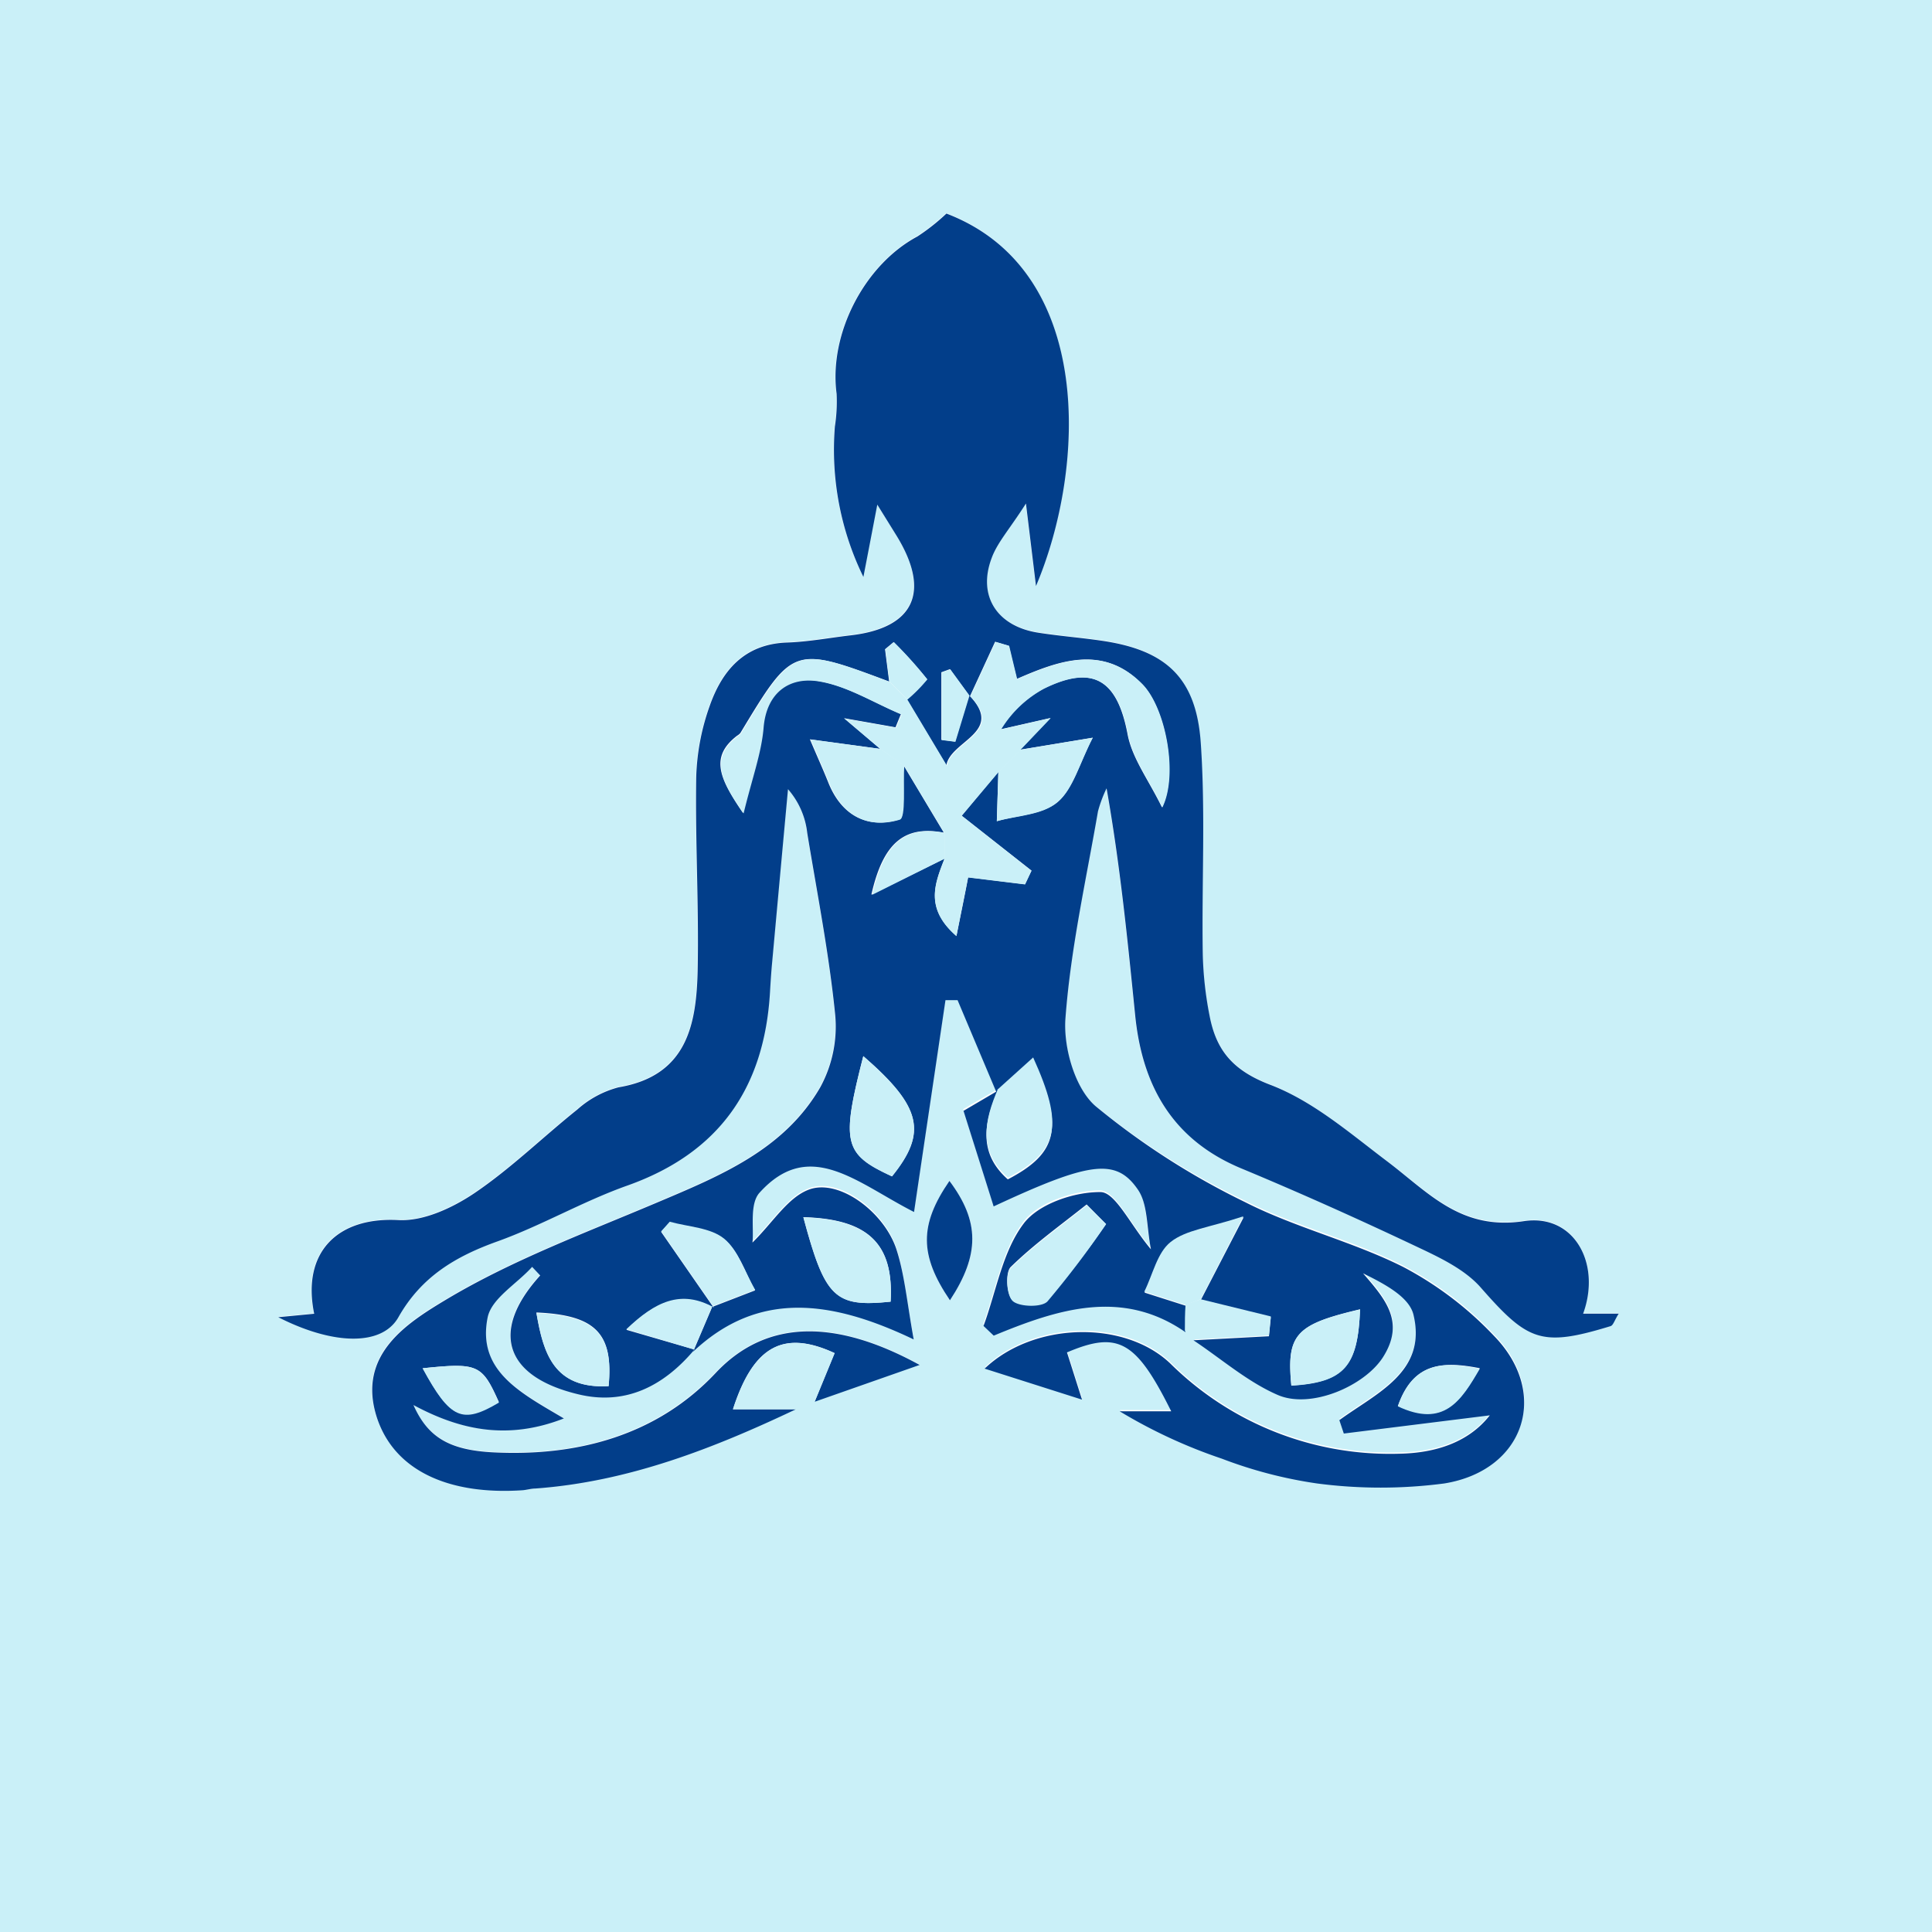 <svg id="Layer_1" data-name="Layer 1" xmlns="http://www.w3.org/2000/svg" viewBox="0 0 225 225"><defs><style>.cls-1{fill:#caf0f8;}.cls-2{fill:#023e8a;}</style></defs><path class="cls-1" d="M1388,1387h225v225H1388Zm116.23,126.82-4.06,2.35c1.16,3.68,2.33,7.37,3.51,11.13,11.11-5.13,14.22-5.63,16.77-2,1.2,1.73,1,4.41,1.55,7-2.46-2.94-4.15-6.65-5.88-6.67-3,0-7.2,1.37-8.93,3.65-2.49,3.28-3.21,7.89-4.69,11.94l1.19,1.13c7.48-3.1,15-5.51,22.32-.41l1,1c3.25,2.16,6.28,4.83,9.8,6.36,3.9,1.7,10.18-1.07,12.29-4.42,2.58-4.09.25-6.73-2.34-9.74,2.45,1.21,5.36,2.72,5.87,4.81,1.61,6.68-4.29,9.12-8.63,12.29l.52,1.56,17-2.12c-2.47,3.15-6.31,4.39-10.53,4.47a36.38,36.38,0,0,1-26.67-10.5c-5.37-5.12-16-4.83-21.63.59l11.34,3.61c-.69-2.17-1.22-3.85-1.75-5.5,6-2.53,8-1.36,12.14,6.86h-6a60,60,0,0,0,11.88,5.51,51.69,51.69,0,0,0,11.08,2.89,56.88,56.88,0,0,0,14.86,0c9.31-1.52,12.29-10.45,5.82-17.13a40.45,40.45,0,0,0-10.62-8.08c-5.91-3-12.52-4.56-18.42-7.55a87.53,87.53,0,0,1-17.45-11.07c-2.4-2.06-3.77-6.82-3.52-10.21.6-8.09,2.41-16.1,3.79-24.13a15.12,15.12,0,0,1,1-2.68c1.58,8.93,2.45,17.67,3.33,26.41.82,8.21,4.31,14.5,12.33,17.84,6.9,2.87,13.73,5.94,20.49,9.14,2.65,1.25,5.56,2.62,7.43,4.75,5.49,6.26,7,7,15.12,4.49.31-.1.46-.69.94-1.45h-4.14c2.16-5.84-1-11.64-6.87-10.78-7.42,1.09-11.21-3.43-16-7-4.34-3.28-8.67-7-13.63-8.9-4.27-1.64-6.19-4-7-8a41.9,41.9,0,0,1-.8-7.41c-.12-8.13.33-16.3-.23-24.4-.53-7.62-4.1-10.8-11.53-11.88-2.47-.36-5-.55-7.42-.94-4.77-.75-7.06-4.27-5.41-8.67.69-1.84,2.11-3.41,4-6.37.5,4.09.8,6.54,1.17,9.61,5.8-13.67,6.91-36.75-10.43-43.38a23.89,23.89,0,0,1-3.38,2.67c-6.19,3.34-10.33,11.37-9.41,18.31a19,19,0,0,1-.2,3.82,33.7,33.7,0,0,0,3.32,17.52c.47-2.44.94-4.87,1.62-8.42l2.25,3.63c4,6.52,2.06,10.73-5.34,11.59-2.48.28-5,.76-7.43.84-4.95.17-7.55,3.25-9,7.38a26.87,26.87,0,0,0-1.57,8.3c-.12,7.48.32,15,.17,22.44-.14,6.36-1.21,12.34-9.22,13.68a11.64,11.64,0,0,0-4.79,2.58c-4,3.2-7.74,6.88-12,9.75-2.54,1.71-5.93,3.29-8.84,3.13-7.1-.39-11.28,3.75-9.81,10.91l-4.19.4c6.49,3.26,12.14,3.36,14,0,2.67-4.72,6.65-7.08,11.54-8.83,5.16-1.84,10-4.67,15.12-6.5,10.71-3.8,15.94-11.38,16.61-22.46.07-1.17.14-2.33.25-3.49q.91-10.11,1.85-20.21a9.31,9.31,0,0,1,2.24,5.1c1.16,7.06,2.55,14.1,3.26,21.21a14.77,14.77,0,0,1-1.73,8.38c-4.24,7.35-11.77,10.38-19.19,13.52-8.23,3.48-16.71,6.64-24.33,11.19-4.56,2.72-10.49,6.42-8.14,13.74,2,6.17,8.27,9.09,17,8.5.5,0,1-.17,1.48-.2,10.81-.79,20.69-4.65,30.34-9.23l2.17-.87,12.23-4.29c-9.59-5.26-17.71-5.46-23.73.91-6.82,7.23-16,9.77-25.93,9.27-5.27-.27-7.66-1.88-9.29-5.51,5.49,3,11,4.09,17.52,1.56-5-3-10.14-5.51-8.88-11.76.45-2.22,3.38-3.94,5.18-5.89l.94,1c-5.84,6.43-4.21,11.77,4.44,13.84,5.56,1.34,10-1,13.53-5.21l-.14.15c7.63-7.19,16.15-6,25.69-1.43-.82-4.38-1.09-7.52-2-10.45-1.4-4.4-6.69-8.35-10.2-7-2.46.91-4.18,3.81-6.58,6.17.19-1.61-.36-4.49.82-5.8,5.85-6.46,11.34-1.16,18,2.24,1.31-8.85,2.49-16.76,3.66-24.67l1.41,0,4.52,10.72Zm-5.66,10.71c-3.52,5.12-3.5,8.65.06,13.9C1502.12,1533.12,1502.1,1529.23,1498.57,1524.53Z" transform="translate(-1388 -1387)"/><path class="cls-2" d="M1468.88,1544.17c-3.55,4.22-8,6.55-13.53,5.21-8.65-2.07-10.28-7.41-4.44-13.84l-.94-1c-1.8,2-4.73,3.67-5.18,5.89-1.26,6.25,3.89,8.8,8.88,11.76-6.49,2.53-12,1.41-17.52-1.56,1.63,3.63,4,5.24,9.29,5.51,9.88.5,19.11-2,25.93-9.27,6-6.37,14.14-6.17,23.73-.91l-12.23,4.29,2.33-5.67c-6-2.78-9.49-.76-11.84,6.54h7.34c-9.65,4.58-19.53,8.44-30.34,9.23-.49,0-1,.16-1.48.2-8.7.59-15-2.33-17-8.5-2.35-7.32,3.58-11,8.14-13.74,7.62-4.55,16.1-7.71,24.33-11.19,7.42-3.14,14.95-6.17,19.19-13.52a14.77,14.77,0,0,0,1.73-8.38c-.71-7.11-2.1-14.15-3.26-21.21a9.31,9.31,0,0,0-2.24-5.1q-.93,10.1-1.85,20.21c-.11,1.16-.18,2.32-.25,3.49-.67,11.08-5.9,18.66-16.61,22.46-5.16,1.83-10,4.66-15.12,6.5-4.89,1.75-8.87,4.11-11.54,8.83-1.91,3.38-7.56,3.28-14,0l4.19-.4c-1.47-7.16,2.71-11.3,9.81-10.91,2.91.16,6.3-1.42,8.84-3.13,4.25-2.87,8-6.55,12-9.75a11.64,11.64,0,0,1,4.79-2.58c8-1.34,9.08-7.32,9.22-13.68.15-7.48-.29-15-.17-22.44a26.87,26.87,0,0,1,1.57-8.3c1.45-4.13,4.05-7.21,9-7.38,2.48-.08,5-.56,7.43-.84,7.4-.86,9.34-5.07,5.34-11.59l-2.25-3.63c-.68,3.55-1.15,6-1.62,8.42a33.7,33.7,0,0,1-3.32-17.52,19,19,0,0,0,.2-3.82c-.92-6.94,3.22-15,9.41-18.31a23.89,23.89,0,0,0,3.38-2.67c17.34,6.63,16.23,29.71,10.43,43.38-.37-3.07-.67-5.52-1.17-9.61-1.91,3-3.33,4.53-4,6.37-1.65,4.4.64,7.92,5.41,8.67,2.46.39,5,.58,7.42.94,7.43,1.08,11,4.26,11.53,11.88.56,8.1.11,16.27.23,24.4a41.9,41.9,0,0,0,.8,7.41c.77,4,2.69,6.34,7,8,5,1.89,9.29,5.62,13.63,8.9,4.81,3.62,8.6,8.14,16,7,5.83-.86,9,4.94,6.87,10.78h4.14c-.48.76-.63,1.35-.94,1.45-8.08,2.47-9.63,1.77-15.12-4.49-1.87-2.13-4.78-3.5-7.43-4.75-6.76-3.2-13.59-6.27-20.49-9.14-8-3.34-11.51-9.63-12.33-17.84-.88-8.74-1.75-17.48-3.33-26.41a15.12,15.12,0,0,0-1,2.68c-1.38,8-3.19,16-3.79,24.13-.25,3.39,1.12,8.15,3.52,10.21A87.53,87.53,0,0,0,1533,1527c5.9,3,12.51,4.58,18.42,7.55a40.45,40.45,0,0,1,10.62,8.08c6.47,6.68,3.49,15.61-5.82,17.13a56.88,56.88,0,0,1-14.86,0,51.69,51.69,0,0,1-11.08-2.89,60,60,0,0,1-11.88-5.51h6c-4.09-8.22-6.18-9.39-12.14-6.86.53,1.65,1.06,3.33,1.75,5.5l-11.34-3.61c5.67-5.42,16.26-5.71,21.63-.59a36.38,36.38,0,0,0,26.67,10.5c4.22-.08,8.06-1.32,10.53-4.47l-17,2.12-.52-1.56c4.34-3.17,10.24-5.61,8.63-12.29-.51-2.09-3.42-3.6-5.87-4.81,2.59,3,4.92,5.65,2.34,9.74-2.11,3.35-8.39,6.12-12.29,4.42-3.52-1.53-6.55-4.2-9.8-6.36l8.79-.47.22-2.21-8.16-2,5-9.65c-4,1.31-6.69,1.56-8.48,3-1.56,1.24-2.08,3.8-3.06,5.78l4.83,1.54c0,1,0,2-.08,3.06-7.36-5.1-14.84-2.69-22.32.41l-1.19-1.13c1.48-4,2.2-8.66,4.69-11.94,1.73-2.28,5.88-3.68,8.93-3.65,1.73,0,3.42,3.73,5.88,6.67-.52-2.63-.35-5.31-1.55-7-2.55-3.68-5.66-3.18-16.77,2-1.18-3.76-2.35-7.45-3.51-11.13l4-2.35c-1.59,3.68-2.33,7.25,1.16,10.33,5.9-3.08,6.53-6.09,2.94-14-1.44,1.3-2.85,2.58-4.27,3.85l-4.52-10.72-1.41,0c-1.17,7.91-2.35,15.82-3.66,24.67-6.68-3.4-12.17-8.7-18-2.24-1.18,1.31-.63,4.19-.82,5.8,2.4-2.36,4.12-5.26,6.58-6.17,3.51-1.31,8.8,2.64,10.2,7,.94,2.93,1.21,6.07,2,10.45-9.54-4.56-18.06-5.76-25.69,1.43l2.22-5.21,5-1.93c-1.16-2-1.89-4.57-3.58-5.93s-4.2-1.36-6.36-2l-1,1.12,6.15,8.87c-3.84-2.14-6.85-.68-10.2,2.53ZM1498,1487c-1.1,2.88-2.35,5.76,1.39,9,.56-2.81,1-4.9,1.36-6.83l6.63.81.75-1.59L1500,1482l4.27-5.13-.18,5.76c2.41-.69,5.35-.76,7.09-2.24s2.53-4.47,4.08-7.48l-8.46,1.4,3.52-3.69-5.77,1.31a13.17,13.17,0,0,1,5-4.74c5.76-2.84,8.58-1,9.77,5.34.53,2.79,2.45,5.31,4,8.49,1.87-3.76.42-11.55-2.31-14.34-4.53-4.63-9.64-2.78-14.6-.61-.37-1.52-.65-2.69-.93-3.86l-1.59-.47-2.94,6.37-2.32-3.18-1,.36v7.87l1.59.2,1.64-5.39c4.21,4.33-2.18,5.28-2.65,8.17l-4.59-7.67a19,19,0,0,0,2.34-2.36,49.53,49.53,0,0,0-3.89-4.33l-1,.83.48,3.76c-11.19-4.17-11.19-4.17-17.33,6a1.47,1.47,0,0,1-.38.31c-3.18,2.45-2.1,4.93.69,9,1-4.18,2.08-7.06,2.33-10,.35-4.12,3-5.86,6.25-5.4,3.39.49,6.55,2.52,9.81,3.88l-.63,1.54-6-1.06,4.21,3.57-8.18-1.11c.87,2.05,1.55,3.54,2.15,5.05,1.53,3.82,4.54,5.41,8.24,4.29.74-.23.38-4.1.52-6.3q2.34,3.91,4.69,7.83c-4.6-.88-7.08,1.19-8.44,7.22Zm18.82,42.56-2.27-2.29c-3,2.39-6.12,4.62-8.84,7.28-.66.64-.48,3.3.26,3.92s3.38.76,4,0A108.94,108.94,0,0,0,1516.81,1529.56ZM1488.54,1510c-2.6,10.14-2.28,11.4,3.34,14C1496,1518.91,1495.35,1515.91,1488.54,1510Zm3.18,28.57c.39-6.77-2.65-9.61-10.16-9.82C1484.08,1538.14,1485.21,1539.27,1491.72,1538.59Zm46.67,9.79c6.18-.41,7.75-2.22,8-8.88C1538.91,1541.24,1537.81,1542.4,1538.39,1548.38Zm-79.51,0c.58-6.13-1.6-8.22-8.41-8.51C1451.27,1544.56,1452.47,1548.78,1458.88,1548.43Zm-21.67-2.08c3.23,5.94,4.62,6.53,8.89,4C1444.13,1545.9,1443.68,1545.68,1437.21,1546.35Zm113.58,4.43c5.38,2.54,7.38-.65,9.54-4.37C1556,1545.49,1552.55,1545.68,1550.79,1550.78Z" transform="translate(-1388 -1387)"/><path class="cls-1" d="M1480.7,1551.13h-7.34c2.35-7.3,5.81-9.32,11.84-6.54l-2.33,5.67Z" transform="translate(-1388 -1387)"/><path class="cls-2" d="M1498.57,1524.53c3.53,4.7,3.55,8.59.06,13.9C1495.07,1533.18,1495.05,1529.65,1498.57,1524.53Z" transform="translate(-1388 -1387)"/><path class="cls-1" d="M1527.84,1538.31l8.16,2-.22,2.21-8.79.47-1-1c0-1,0-2,.08-3.06Z" transform="translate(-1388 -1387)"/><path class="cls-1" d="M1501,1468.12l2.94-6.37,1.59.47c.28,1.17.56,2.34.93,3.86,5-2.17,10.07-4,14.6.61,2.73,2.79,4.18,10.58,2.31,14.34-1.55-3.18-3.47-5.7-4-8.49-1.19-6.31-4-8.18-9.77-5.34a13.17,13.17,0,0,0-5,4.74l5.77-1.31-3.52,3.69-2.53,2.56L1500,1482l8.12,6.41-.75,1.59-6.63-.81c-.39,1.93-.8,4-1.36,6.83-3.74-3.27-2.49-6.15-1.39-9v-3q-2.36-3.91-4.69-7.83l-2.73-1.93-4.21-3.57,6,1.06.63-1.54c-3.26-1.36-6.42-3.39-9.81-3.88-3.22-.46-5.9,1.28-6.25,5.4-.25,3-1.32,5.83-2.33,10-2.79-4-3.87-6.52-.69-9a1.47,1.47,0,0,0,.38-.31c6.14-10.22,6.14-10.22,17.33-6l2.08,2.1,4.59,7.67c.47-2.89,6.86-3.84,2.65-8.17Z" transform="translate(-1388 -1387)"/><path class="cls-1" d="M1490.58,1474.23l2.73,1.93c-.14,2.2.22,6.07-.52,6.3-3.7,1.12-6.71-.47-8.24-4.29-.6-1.51-1.28-3-2.15-5.05Z" transform="translate(-1388 -1387)"/><path class="cls-1" d="M1504.27,1476.88l2.53-2.56,8.46-1.4c-1.55,3-2.25,5.92-4.08,7.48s-4.68,1.55-7.09,2.24Z" transform="translate(-1388 -1387)"/><path class="cls-1" d="M1516.81,1529.56a108.94,108.94,0,0,1-6.82,9c-.65.71-3.2.65-4,0s-.92-3.28-.26-3.92c2.72-2.66,5.86-4.89,8.84-7.28Z" transform="translate(-1388 -1387)"/><path class="cls-1" d="M1488.54,1510c6.81,5.89,7.47,8.89,3.34,14C1486.26,1521.42,1485.94,1520.16,1488.54,1510Z" transform="translate(-1388 -1387)"/><path class="cls-1" d="M1491.72,1538.59c-6.51.68-7.64-.45-10.16-9.82C1489.07,1529,1492.11,1531.82,1491.72,1538.59Z" transform="translate(-1388 -1387)"/><path class="cls-1" d="M1504.05,1514c1.42-1.27,2.83-2.55,4.27-3.85,3.59,7.9,3,10.91-2.94,14-3.49-3.08-2.75-6.65-1.16-10.33Z" transform="translate(-1388 -1387)"/><path class="cls-1" d="M1527.84,1538.31l-1.75.66-4.83-1.54c1-2,1.5-4.54,3.06-5.78,1.79-1.43,4.52-1.68,8.48-3Z" transform="translate(-1388 -1387)"/><path class="cls-1" d="M1471.15,1539.27l-6.15-8.87,1-1.12c2.16.61,4.76.67,6.36,2s2.42,3.9,3.58,5.93l-5,1.92Z" transform="translate(-1388 -1387)"/><path class="cls-1" d="M1538.39,1548.38c-.58-6,.52-7.14,8-8.88C1546.14,1546.16,1544.57,1548,1538.39,1548.38Z" transform="translate(-1388 -1387)"/><path class="cls-1" d="M1458.88,1548.43c-6.41.35-7.61-3.87-8.41-8.51C1457.28,1540.21,1459.46,1542.3,1458.88,1548.43Z" transform="translate(-1388 -1387)"/><path class="cls-1" d="M1468.88,1544.17l-7.93-2.37c3.35-3.21,6.36-4.67,10.2-2.53l-.19-.17-2.22,5.22Z" transform="translate(-1388 -1387)"/><path class="cls-1" d="M1437.21,1546.35c6.47-.67,6.92-.45,8.89,4C1441.83,1552.88,1440.44,1552.29,1437.21,1546.35Z" transform="translate(-1388 -1387)"/><path class="cls-1" d="M1550.79,1550.78c1.76-5.1,5.2-5.29,9.54-4.37C1558.17,1550.13,1556.17,1553.32,1550.79,1550.78Z" transform="translate(-1388 -1387)"/><path class="cls-1" d="M1498,1484v3l-8.43,4.21C1490.92,1485.18,1493.4,1483.11,1498,1484Z" transform="translate(-1388 -1387)"/><path class="cls-1" d="M1493.67,1468.48l-2.08-2.1-.48-3.76,1-.83a49.53,49.53,0,0,1,3.89,4.33A19,19,0,0,1,1493.67,1468.48Z" transform="translate(-1388 -1387)"/><path class="cls-1" d="M1500.91,1468l-1.64,5.39-1.59-.2v-7.87l1-.36,2.32,3.18Z" transform="translate(-1388 -1387)"/></svg>